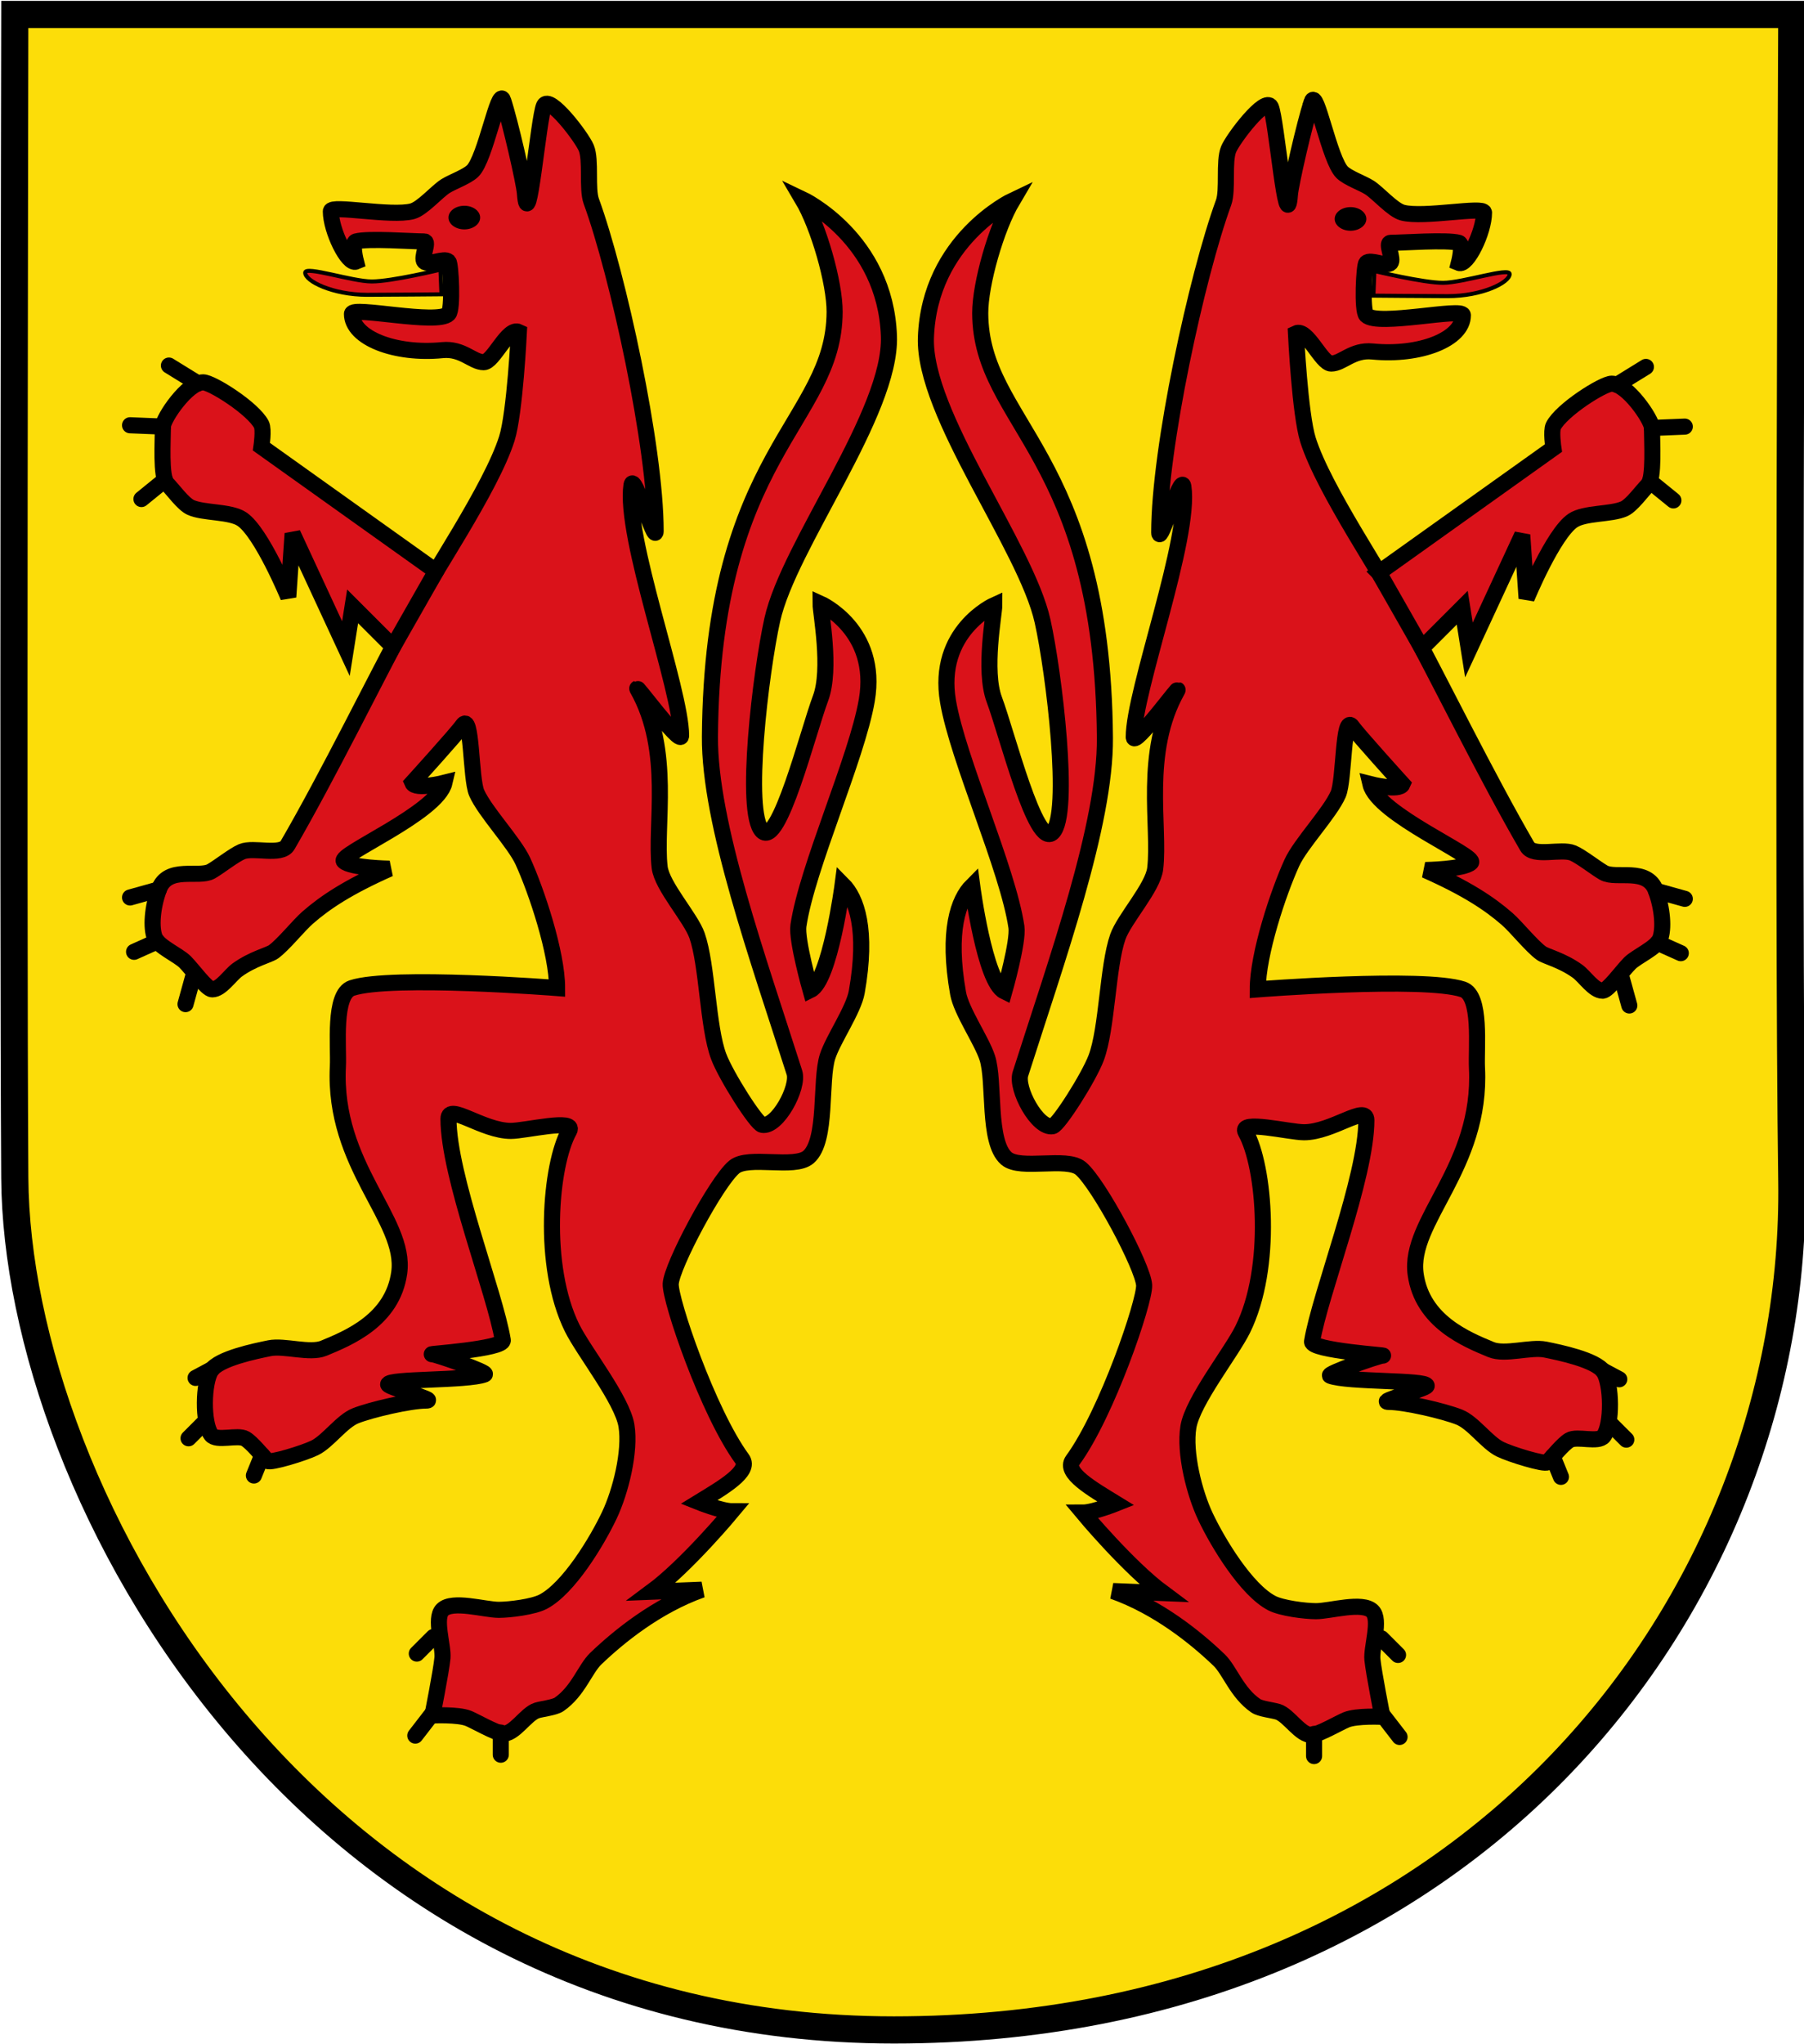<svg xmlns="http://www.w3.org/2000/svg" width="1794" height="2031.333" viewBox="-4.292 -3.625 1794 2031.333" xml:space="preserve"><path fill="#FCDD09" stroke="#000" stroke-width="27" d="M1777.576 1170.004c5.994 417.451-317.642 843.92-892.899 843.92-584.577 0-872.28-534.588-874.268-846.77-1.843-289.102 0-1156.423 0-1156.423h1767.167c0 .001-4.16 869.486 0 1159.273z"/><path fill="#DA121A" stroke="#000" stroke-width="16" d="M1300.166 97.388c-7.176 21.79-20.934 82.338-21.668 92.333-3.334 45.333-13.545-75.307-19-87-5.25-11.25-37.534 31.22-42 42-5.069 12.241-.448 40.556-5 53-26.334 72-64 244-64 328 0 12.972 22.072-58.827 24-46 7.699 51.238-49.332 203.333-49.332 249.333 0 10.606 48.412-55.404 43.217-46.157-34.551 61.491-16.903 134.836-21.885 176.824-2.237 18.87-30.881 49.901-37.166 67.833-10.311 29.416-10.532 90.99-21.5 120.166-7.321 19.48-37.504 66.932-43.334 68-15.014 2.76-36.688-37.264-32-52 35.785-112.451 84.659-247.901 84-334-2.166-283-123.588-312.041-124-422-.108-29.12 16-85 32-112 0 0-82.512 39-86 136-2.738 76.182 99.445 207.588 116 282 11.414 51.306 28.353 191.648 10 210-16.697 16.698-45.335-98.253-58-132-10.916-29.084 0-85 0-94 0 0-58 26-46 96 9.89 57.684 59.406 166.111 68 224 2.13 14.343-12 64-12 64-19.5-9.5-32-105-32-105-13.83 13.831-25 45-14 107 3.165 17.839 23.409 46.767 29 64 7.79 24.014-.047 83.436 19 100 13.959 12.143 59.884-1.955 74 10 17.822 15.098 62.035 97.984 63 116 .856 15.996-37 127.598-71 174-8.984 12.266 19 28.309 43 43 0 0-22.541 9-33 9 0 0 45 54.09 80 80l-50-2c45 16 82.531 46.484 105.5 68.5 10.715 10.271 17.554 32.447 36.5 45.5 4.529 3.121 16.746 4.375 22 6 10.996 3.402 22.539 24.066 34 23 7.394-.688 27.142-12.156 34-15 10.395-4.305 36-3 36-3s-8.743-44.066-10-57c-1.159-11.941 8.485-39.514 0-48-9.898-9.896-42 0-56 0-11 0-34.239-2.926-44-8-25.479-13.24-53.702-60.053-66-86-11.118-23.459-21.141-63.371-17-89 4.137-25.6 42.479-73.766 54-97 30.498-61.502 22-162.201 3-196-7.104-12.639 43.5 0 58 0 28 0 62-28 62-12 0 56.635-46.174 172.688-54 220-1.487 9 78.485 14 70 14-3.57 0-56.381 18.316-52 20 17.063 6.561 96 4 96 10 0 2.746-49.346 16-38 16 16.279 0 55.232 9.129 70.367 15.127 13.797 5.469 27.328 25.297 40.633 31.873 10.493 5.189 44.466 15.535 47 13 5.5-5.5 15.313-18.027 22-22 7.618-4.52 28.692 3.096 34-4 8.688-11.607 8.012-51.912 0-64-7.798-11.766-44.166-19.191-58-22-14.699-2.979-40.142 5.74-54 0-24.498-10.145-68.487-28-75-75-7.338-52.965 66-106 61-205-1-19.787 4.812-71.783-14-78-39.118-12.927-204 0-204 0 0-35 20.425-96.332 34-126 8.541-18.663 37.781-49.192 46-68 6.168-14.114 4.541-80.839 14-67 5.273 7.715 50 57 50 57-3.062 7.392-32 0-32 0 7 29.982 106.5 71.5 100 78-6.718 6.718-45.384 7.384-45.384 7.384 41.384 18.385 63.891 33.377 81.384 48.616 9.063 7.896 24.248 26.972 34 34 4.616 3.327 20.491 6.822 36 18 7.172 5.168 16.161 19.333 25 19.333 5.305 0 19.5-19.833 27-27.333 6.75-6.75 26.348-15.181 30-24 4.073-9.832 2.588-30.202-4-48-8.881-24-39.441-10.89-52-18-7.69-4.354-22.367-16.038-30.5-19.5-11.732-4.996-39.084 4.521-45.5-6.5-39-67-88.114-166.706-118-222-24.684-45.672-84.282-132.521-100-182-8.073-25.417-12-106-12-106 11.147-5.372 25.275 30 35 30 11.097 0 21.098-13.962 41-12 47.334 4.667 90-12.204 90-36 0-8-84.76 11.241-96 0-4.563-4.565-2.332-49.667 0-52 4.242-4.243 19.759 4.243 24 0 3.535-3.536-5-20 0-20 12.021 0 55.979-3.333 68 0 4.818 1.336 0 20 0 20 8.166 3.382 25-30.908 25-50 0-6.667-60.104 5.563-81 0-9.907-2.638-24.329-19.526-33-25-6.952-4.39-21.086-9.286-27-15-12.753-12.322-25.752-84.247-30.332-70.332z"/><path fill="none" stroke="#000" stroke-width="16" stroke-linecap="round" d="m1385.998 1641.221-16.5-16.5M1302.498 1741.721v-22M1387.498 1722.721l-17-22M1612.998 1427.221l-16.5-16.5M1605.998 1367.221l-16.5-8.804M1547.998 1464.221l-8.203-20.234M1615.998 995.721l-8.203-29.655M1667.166 943.721l-23.054-10.339M1671.166 889.721l-28.668-8"/><ellipse cx="1338.748" cy="213.971" rx="15.75" ry="11.75"/><path fill="#DA121A" stroke="#000" stroke-width="4" d="M1362.498 265.721s48.479 11.75 68.25 11.75c19.675 0 66.25-15.75 66.25-8.75 0 8.5-27.5 22-61.5 22-18.993 0-74-.5-74-.5l1-24.5z"/><path fill="#DA121A" stroke="#000" stroke-width="16" d="M1366.898 565.479 1540.5 441.721s-2.502-17.102 0-22c8.14-15.945 49.332-42 58-42 15.556 0 40 35.943 40 44 0 13.039 2.388 50.279-4 56.667-5.918 5.917-16.046 20.215-23.668 23.667-12.854 5.821-39.315 3.75-51 11.666-19.563 13.256-46 77.333-46 77.333l-4.332-63-53 114.333-6.666-42-40.153 40.153-42.783-75.061z"/><path fill="none" stroke="#000" stroke-width="16" stroke-linecap="round" d="m1659.832 493.721-23.359-18.973M1671.166 420.388l-32.668 1.333M1632.498 361.055l-28.842 17.786"/><g><path fill="#DA121A" stroke="#000" stroke-width="16" d="M496.04 96.042c7.175 21.79 20.933 82.338 21.667 92.333 3.334 45.333 13.545-75.307 19-87 5.25-11.25 37.535 31.22 42 42 5.07 12.241.449 40.556 5 53 26.334 72 64 244 64 328 0 12.971-22.072-58.827-24-46-7.698 51.238 49.334 203.333 49.334 249.333 0 10.606-48.413-55.405-43.218-46.158 34.55 61.492 16.904 134.836 21.884 176.825 2.238 18.87 30.882 49.901 37.168 67.833 10.31 29.416 10.532 90.99 21.5 120.167 7.321 19.479 37.504 66.93 43.332 68 15.015 2.756 36.689-37.264 32-52-35.784-112.452-84.658-247.903-84-334 2.168-283 123.589-312.041 124-422 .109-29.12-16-85-32-112 0 0 82.513 39 86 136 2.739 76.182-99.444 207.588-116 282-11.414 51.305-28.352 191.648-10 210 16.698 16.698 45.336-98.253 58-132 10.916-29.084 0-85 0-94 0 0 58 26 46 96-9.889 57.683-59.406 166.111-68 224-2.129 14.343 12 64 12 64 19.5-9.5 32-105 32-105 13.831 13.831 25 45 14 107-3.164 17.839-23.408 46.766-29 64-7.789 24.012.048 83.434-19 100-13.959 12.141-59.883-1.957-74 10-17.822 15.094-62.035 97.984-63 116-.855 15.996 37 127.594 71 174 8.985 12.264-19 28.307-43 43 0 0 22.541 9 33 9 0 0-45 54.09-80 80l50-2c-45 16-82.53 46.484-105.5 68.5-10.714 10.27-17.553 32.447-36.5 45.5-4.528 3.119-16.745 4.373-22 6-10.996 3.402-22.538 24.064-34 23-7.393-.688-27.141-12.16-34-15-10.394-4.307-36-3-36-3s8.744-44.068 10-57c1.16-11.943-8.484-39.516 0-48 9.899-9.9 42 0 56 0 11 0 34.24-2.928 44-8 25.479-13.242 53.703-60.053 66-86 11.119-23.461 21.142-63.371 17-89-4.136-25.602-42.479-73.768-54-97-30.497-61.502-22-162.203-3-196 7.105-12.641-43.5 0-58 0-28 0-62-28-62-12 0 56.633 46.174 172.686 54 220 1.489 9-78.484 14-70 14 3.571 0 56.381 18.316 52 20-17.063 6.559-96 4-96 10 0 2.746 49.347 16 38 16-16.278 0-55.232 9.127-70.366 15.125-13.797 5.469-27.329 25.299-40.634 31.875-10.492 5.188-44.464 15.535-46.999 13-5.5-5.5-15.313-18.029-22-22-7.619-4.521-28.692 3.094-34-4-8.688-11.609-8.01-51.914 0-64 7.798-11.768 44.166-19.195 58-22 14.701-2.98 40.142 5.74 53.999 0 24.498-10.146 68.489-28 75-75 7.338-52.965-66-106-61-205 1-19.787-4.811-71.785 14-78 39.119-12.927 204 0 204 0 0-35-20.424-96.332-34-126-8.541-18.663-37.78-49.193-46-68-6.168-14.114-4.54-80.839-14-67-5.272 7.715-50 57-50 57 3.063 7.391 32 0 32 0-7 29.982-106.5 71.5-100 78 6.719 6.718 45.385 7.384 45.385 7.384-41.385 18.384-63.891 33.377-81.385 48.616-9.063 7.896-24.247 26.971-33.999 34-4.616 3.327-20.491 6.822-36 18-7.17 5.168-16.161 19.333-25 19.333-5.304 0-19.5-19.833-27-27.333-6.75-6.75-26.348-15.181-30-24-4.073-9.832-2.586-30.202 4-48 8.881-24 39.441-10.89 52-18 7.69-4.355 22.368-16.038 30.5-19.5 11.732-4.996 39.084 4.521 45.5-6.5 38.999-67 88.115-166.706 117.999-222 24.685-45.672 84.283-132.521 100-182 8.074-25.417 12-106 12-106-11.146-5.372-25.274 30-35 30-11.096 0-21.097-13.962-41-12-47.332 4.667-90-12.204-90-36 0-8 84.76 11.241 96 0 4.565-4.565 2.334-49.667 0-52-4.242-4.243-19.757 4.243-24 0-3.535-3.536 5-20 0-20-12.021 0-55.979-3.333-68 0-4.817 1.336 0 20 0 20-8.166 3.382-25-30.908-25-50 0-6.667 60.104 5.563 81 0 9.908-2.638 24.331-19.526 33-25 6.954-4.39 21.087-9.286 27-15 12.754-12.323 25.753-84.248 30.333-70.333z"/><path fill="none" stroke="#000" stroke-width="16" stroke-linecap="round" d="m410.207 1639.875 16.5-16.5M493.707 1740.375v-22M408.707 1721.375l17-22M183.208 1425.875l16.5-16.5M190.208 1365.875l16.5-8.804M248.208 1462.875l8.204-20.236M180.208 994.375l8.204-29.655M129.042 942.375l23.054-10.339M125.042 888.375l28.666-8"/><ellipse cx="457.457" cy="212.625" rx="15.75" ry="11.75"/><path fill="#DA121A" stroke="#000" stroke-width="4" d="M433.707 264.375s-48.479 11.75-68.25 11.75c-19.673 0-66.25-15.75-66.25-8.75 0 8.5 27.5 22 61.5 22 18.995 0 74-.5 74-.5l-1-24.5z"/><path fill="#DA121A" stroke="#000" stroke-width="16" d="M429.309 564.132 255.708 440.375s2.501-17.102 0-22c-8.141-15.945-49.333-42-58-42-15.557 0-40 35.943-40 44 0 13.039-2.389 50.279 4 56.667 5.917 5.917 16.045 20.215 23.667 23.667 12.855 5.821 39.315 3.75 51 11.666 19.563 13.256 46 77.333 46 77.333l4.333-63 52.999 114.333 6.668-42 40.152 40.153 42.782-75.062z"/><path fill="none" stroke="#000" stroke-width="16" stroke-linecap="round" d="m136.375 492.375 23.36-18.973M125.042 419.042l32.666 1.333M163.708 359.708l28.844 17.787"/></g></svg>